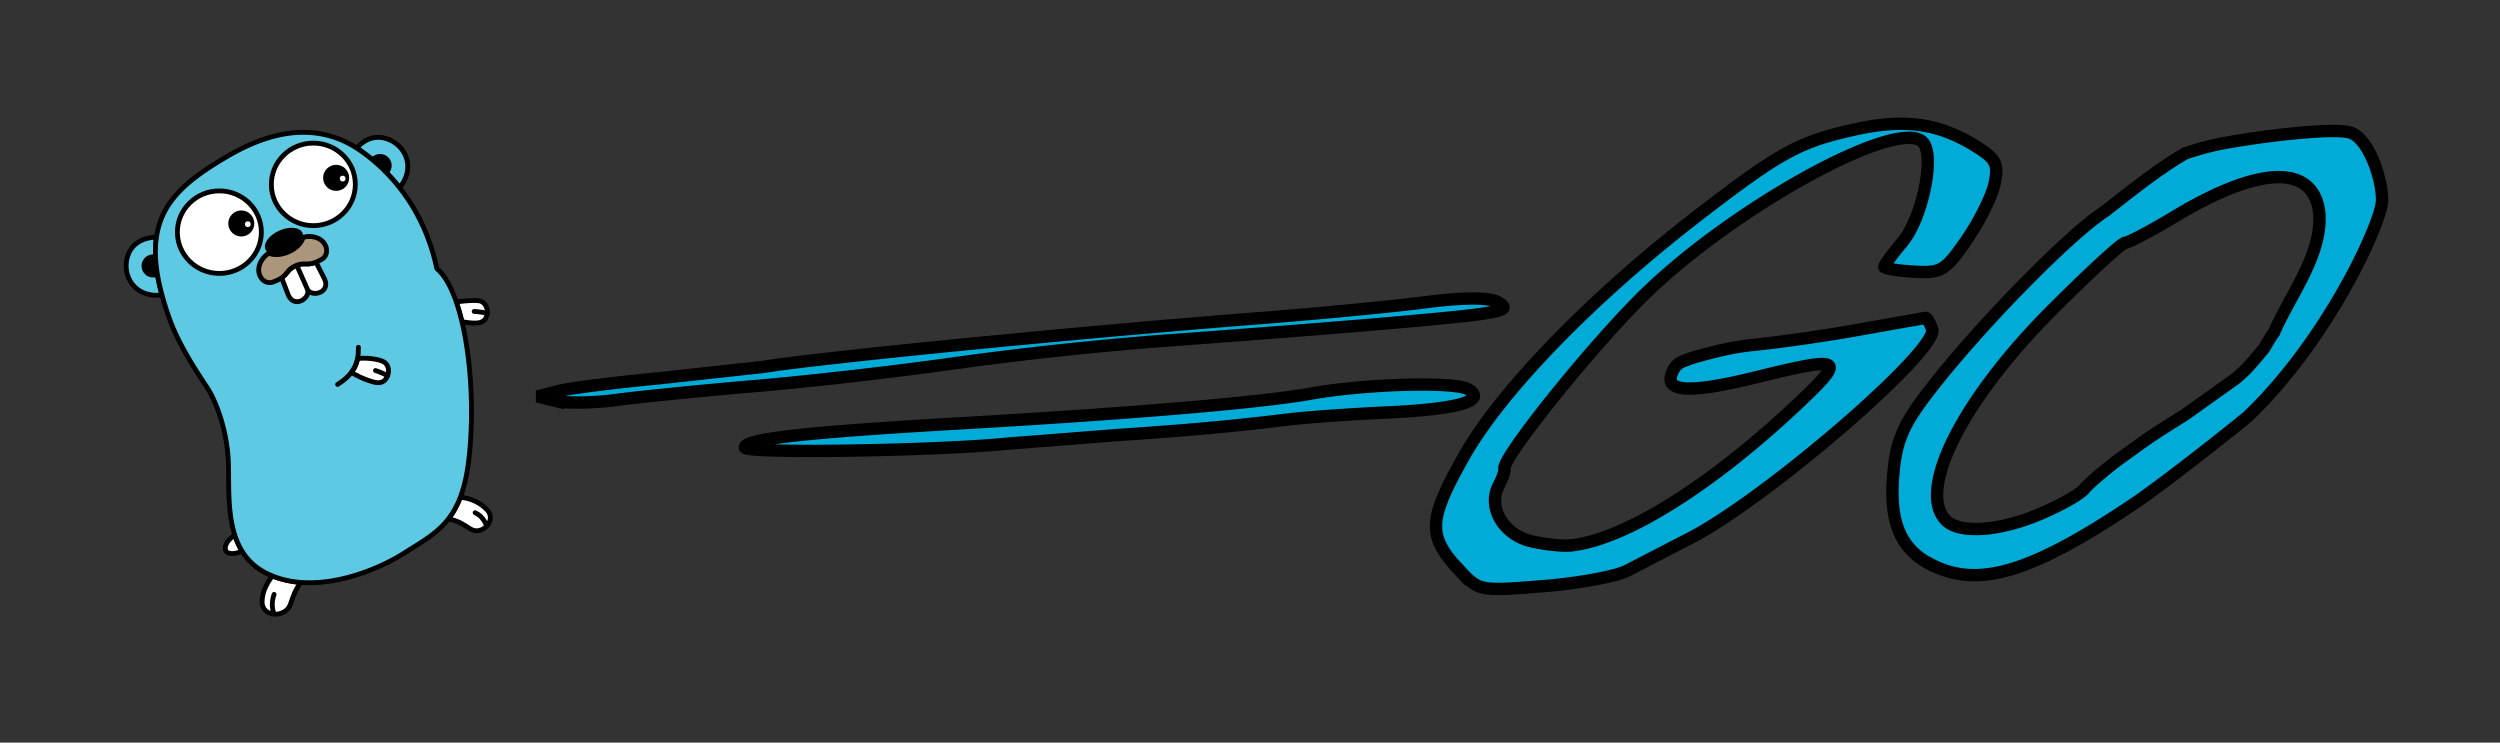 <svg viewBox="0 0 202 60" xmlns="http://www.w3.org/2000/svg"><rect x="0" y="0" width="202" height="60" fill="#333333" stroke="none"/><style>.G{stroke-linejoin:round}.H{stroke-width:6}.I{stroke:#000}.J{stroke-miterlimit:10}.K{fill:#5dc9e2}.L{stroke-linecap:round}</style><g transform="matrix(.065 0 0 .065 10 10.498)"><g class="G H I" stroke-miterlimit="10"><path d="M436.32 240.09c7.732.02 13.162-2.095 15.106-9.772 1.842-7.273-1.433-16.62-9.982-17.97-4.987-.788-16.906-.177-28.067 1.593 2.595 7.532 4.938 15.74 7.02 24.484 6.062 1.042 11.675 1.655 15.922 1.666zm15.446 232.3c-8.434-9.02-20.476-14.647-33.413-15.726-4.126 10.828-9.124 19.56-14.866 26.967 11.273 1.652 18.73 6.738 27.623 12.456 13.666 8.785 33-10.48 20.656-23.697zm-279.81 113.95c-.258 20.1 29.262 20.428 35.16 3.37 3.47-10.04 6.272-18.82 13.216-27.204-12.122-.898-24.108-3.423-35.536-8.07-7.8 10-12.696 20.644-12.84 31.906z" fill="#fff"/><path class="K" d="M37.7 180.366a11.35 11.35 0 11-2.374-22.587 11.293 11.293 0 014.203.355c-.407-8.924-.016-17.2 1.12-24.897-24.907.93-36.32 15.463-37.555 33.13-1.3 18.742 11.14 37.468 34.56 39.105 3.65.255 6.895.05 9.774-.552-2.455-9.115-4.338-17.702-5.655-25.792a11.307 11.307 0 01-4.073 1.24z"/></g><path d="M35.327 157.78a11.35 11.35 0 00-10.091 12.479c.656 6.237 6.237 10.763 12.465 10.108 1.47-.154 2.84-.592 4.073-1.24-1.204-7.4-1.942-14.372-2.244-20.994a11.312 11.312 0 00-4.203-.354z"/><path class="G H I J K" d="M309.59 37.468c.5-.68 1.096-1.317 1.774-1.887a11.36 11.36 0 0115.987 1.4c3.967 4.73 3.42 11.73-1.172 15.788a229.85 229.85 0 0116.583 18.841c1.7-1.844 3.317-4.046 4.827-6.66 11.736-20.332 3.176-41.127-13.096-50.52-14.12-8.15-30.86-7.664-44.898 8.17 1.848 1.18 3.665 2.4 5.448 3.66a226.02 226.02 0 0114.547 11.2z"/><path d="M327.35 36.992a11.35 11.35 0 00-15.987-1.41 11.3 11.3 0 00-1.774 1.887c5.5 4.587 11.06 9.677 16.6 15.312 4.6-4.06 5.138-11.06 1.17-15.8z"/><g class="I G H"><g stroke-miterlimit="10"><path d="M127 523.28c1.946 4.36 12.64 4.612 19.787-.134-3.704-6.098-6.562-12.668-8.77-19.53-7.613 5.026-14.067 12.826-11.017 19.665z" fill="#fff"/><path class="K" d="M420.39 238.42c-2.082-8.744-4.426-16.952-7.02-24.484-6.52-18.92-14.62-33.558-24.152-41.55-9.144-42.65-26.687-75.66-46.455-100.76a230 230 0 00-16.583-18.84 229.1 229.1 0 00-16.59-15.312 226.287 226.287 0 00-14.546-11.2c-1.783-1.26-3.6-2.48-5.448-3.66-38.035-24.282-89.932-31.174-159.7 9.577-48.626 28.4-82.414 54.617-89.247 101.05-1.134 7.708-1.525 15.973-1.12 24.897.302 6.622 1.04 13.604 2.244 20.994 1.317 8.1 3.2 16.676 5.655 25.792 2.433 9.035 5.425 18.587 9.033 28.736 12.14 34.15 34.26 67 46.802 85.997 12.7 19.258 24.75 54.917 26.63 90.017 1.416 26.414-1.78 63.135 8.125 93.95 2.207 6.863 5.066 13.434 8.77 19.53 6.542 10.775 15.72 20.08 28.625 26.918a102.456 102.456 0 009.378 4.365c11.428 4.648 23.415 7.173 35.536 8.07 50.47 3.74 103.23-20.578 127.2-35.837 22.083-14.05 41.403-24.28 55.943-43.03 5.742-7.406 10.74-16.14 14.866-26.967 4.834-12.688 8.474-28.246 10.716-47.902 6.42-56.267 2.94-121.58-8.67-170.35z"/></g><g fill="#fff"><ellipse cx="235.65" cy="67.681" rx="52.2" ry="51.3"/><ellipse cx="118.85" cy="127.08" rx="52.2" ry="51.3"/></g></g><circle cx="264" cy="59.581" r="16.2"/><circle cx="272.1" cy="60.481" r="3.6" fill="#fff"/><circle cx="146.1" cy="116.28" r="16.2"/><g fill="#fff"><circle cx="154.2" cy="117.18" r="3.6"/><path class="G H I J" d="M213.08 169.08c-9.664 4.506-9.3 9.495-16.832 14.72l7.977 20.67c7.355 18.73 28.82 4.246 23.938-6.716l-13.135-29.504a32.66 32.66 0 00-1.948.83zm25.892-4.728c-11.064 4.464-14.537.238-23.943 3.898l13.135 29.504c4.88 10.962 30.008 4.7 21-13.295l-10.2-20.107zm83.025 123.38c-6.82-3.034-19.595-4.724-31.342-3.582-1.084 5.84-3.293 11.6-7.715 17.345 9.8 5.708 19.227 9.624 26.928 11.7 7.463 2.02 13.256 1.383 17.12-5.53 3.662-6.55 2.918-16.427-4.992-19.944z"/></g><g class="G H I J"><path class="L" d="M265.87 316.37c7.8-4.978 13.256-9.92 17.066-14.872 4.422-5.745 6.63-11.503 7.715-17.345.854-4.598 1.018-9.247 1.018-13.982" fill="none"/><path d="M241.2 134.61c-5.883-2.508-11.642-2.74-18.45-1.058-1.165 6.392-7.955 13.58-17.718 17.926-9.4 4.18-18.893 4.56-24.525 1.55-6.176 4.3-9.948 9-11.9 15.435-3.83 12.607 6.07 24.543 16.988 20.563 4.838-1.764 8.174-3.5 10.656-5.232 7.532-5.225 7.168-10.214 16.832-14.72a32.4 32.4 0 011.949-.83c9.406-3.66 12.88.566 23.943-3.898 2.062-.832 4.38-1.96 7.06-3.503 10.066-5.805 7.288-21.062-4.833-26.232z" fill="#ac967b"/></g><path d="M205.03 151.48c9.763-4.347 16.553-11.534 17.718-17.926.352-1.932.196-3.792-.554-5.48-3.234-7.265-16.163-8.566-28.878-2.906s-20.4 16.14-17.165 23.405c.846 1.9 2.36 3.388 4.354 4.454 5.632 3.012 15.135 2.633 24.525-1.548z"/><path class="G H I J L" d="M451.86 227.86c-4.442-.877-10.908-1.992-16.275-2.222m15.375 266.36c-1.538-4.26-5.707-12.555-14.208-16.15m-250.34 125.08c-1.58-4.777-3.198-13.38.462-23.578m141.17-271.93c-4.063-1.998-10.02-4.748-15.145-6.36" fill="none"/></g><path d="M117.933 46.104c-2.604-2.808-2.564-4.02.307-9.152 3-5.348 10.374-12.948 19.082-19.644 6.542-5.03 8.044-5.85 12.563-6.852 3.944-.875 6.67-.515 9.6 1.264 1.8 1.1 2.004 1.484 1.686 3.075-.2 1.003-1.212 3.056-2.248 4.56-1.74 2.528-2.066 2.726-4.277 2.596-1.317-.076-2.394-.254-2.394-.4s.652-1.025 1.448-1.972c1.638-1.946 2.685-7.063 1.656-8.1-2.056-2.056-15.665 5.485-22.807 12.638-4.347 4.354-11.225 12.96-10.992 13.754.05.172-.155.777-.457 1.342-.936 1.748.36 3.987 2.615 4.516 1.1.26 2.567.413 3.237.34 4.4-.486 11.416-4.9 18.5-11.62 3.747-3.555 3.475-3.696-3.717-1.93-5.482 1.346-7.48 1.148-6.518-.647.344-.643.88-.685 1.163-.837.43-.135.382-.14.84-.26.32-.07 2.23-.688 4.498-.915s6.28-.808 8.916-1.3l4.964-.88c.095 0 .327.403.516.896.637 1.66-13.584 13.915-19.722 16.994l-4.877 2.522c-.838.462-3.882 1.03-6.763 1.264-5.187.42-5.255.406-6.818-1.28zm37.943-.56c-2.35-1.28-3.222-3.43-2.9-7.185.215-2.598.746-3.92 2.53-6.293 3.858-5.138 11.547-13.044 14.578-15 1.8-1.4 3.442-2.72 5.26-3.92.515-.346.947-.582 1.2-.743.26-.088 1.028-.35 2.052-.605 2.155-.535 9.736-1.582 11.318-1.08 1.463.464 2.567 3.685 2.558 5.476-.077 1.936-4.425 11.323-10.84 17.452-1.727 1.432-6.945 5.528-9.153 7.02-8.425 5.675-12.766 6.948-16.593 4.866zm8.965-4.014c1.62-.686 3.22-1.588 3.556-2.006s1.615-1.518 2.845-2.444c2.16-1.513 1.66-1.298 5.233-3.524l4.108-2.924c1.104-.88 1.73-1.77 2.282-2.397.2-.258.4-.72.874-1.368 1.3-3.025 3.92-6.28 3.66-9.666-.442-3.94-4.803-3.843-11.62.262-1.962 1.182-3.788 2.148-4.06 2.148s-2.948 2.46-5.95 5.47c-7.232 7.246-10.918 14.577-8.53 16.966 1.1 1.1 4.297.883 7.6-.515zM60.186 36.155c0-.68 4.826-1.224 17.258-1.94 14.1-.812 24.503-1.692 28.43-2.404 4.46-.8 11.705-1 12.765-.356 1.517.938-.818 1.607-6.52 1.868-2.962.136-6.6.396-8.084.577-4.454.546-7.882.857-13.977 1.27l-8.535.668c-5.915.596-21.337.825-21.337.318zm-15.24-3.75l-1.524-.37 1.7-.437c.936-.24 4.64-.7 8.23-1.043l8.358-.913c4.248-.713 25.74-2.826 39.93-3.925 4.862-.377 10.967-.957 13.566-1.3 3.033-.388 5.102-.395 5.774-.02.865.484.68.646-1.07.934-2.207.363-12.17 1.2-26.196 2.226a286.16 286.16 0 00-16.46 1.776c-4.527.65-11.796 1.483-16.155 1.854s-9.434.878-11.278 1.127-4.04.286-4.877.082z" fill="#00ACD7" stroke="undefined"/></svg>